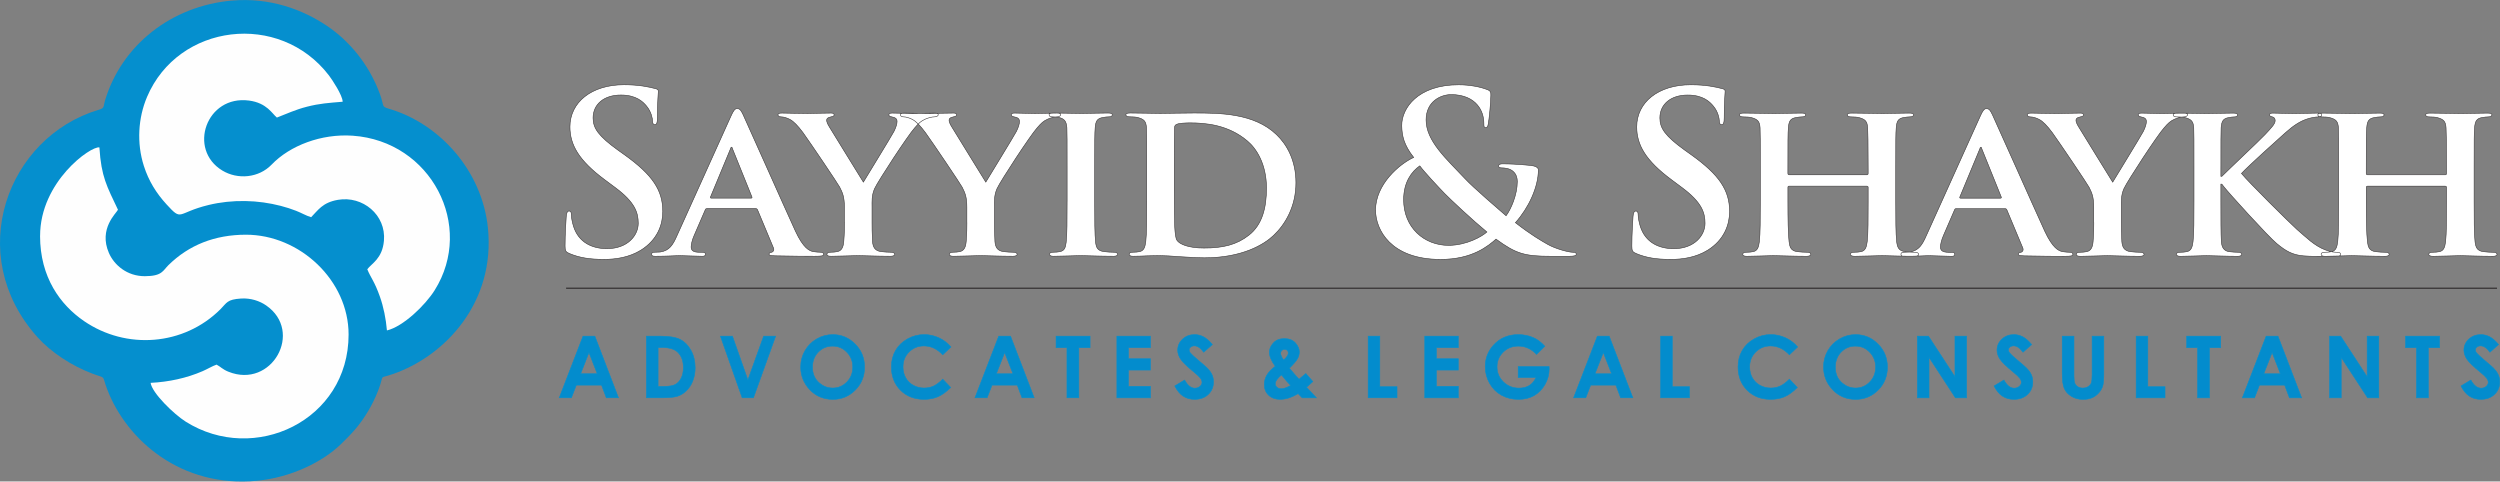 <svg xmlns="http://www.w3.org/2000/svg" xmlns:xlink="http://www.w3.org/1999/xlink" xml:space="preserve" width="13.307in" height="2.563in" version="1.1" shape-rendering="geometricPrecision" text-rendering="geometricPrecision" image-rendering="optimizeQuality" fill-rule="evenodd" clip-rule="evenodd" viewBox="0 0 131187 25265">
 <rect x="0" y="0" width="131187" height="25265" fill="#808080" stroke="none"/>
 <g id="Layer_x0020_1">
  <g id="_1543538574208">
   <g>
    <path fill="#058FCE" d="M12168 29c-3178,283 -5787,2336 -6660,5251 -100,333 -6,383 -333,481 -4807,1434 -7095,7609 -3202,11939 709,789 1793,1494 2852,1896 789,300 492,28 799,831 1026,2685 3900,5175 7852,4801 1805,-171 3471,-1003 4412,-1920 552,-538 972,-965 1430,-1736 193,-325 375,-689 521,-1064 362,-928 -12,-610 750,-871 2774,-948 5415,-3774 5014,-7683 -306,-2982 -2517,-5470 -5210,-6254 -396,-115 -224,-137 -461,-779 -587,-1589 -1632,-2795 -2772,-3563 -1280,-863 -3008,-1504 -4993,-1327z"/>
    <path fill="#FEFEFE" d="M2102 12375c0,2179 1066,3621 2307,4472 2214,1518 5236,1301 7163,-626 335,-336 337,-509 1074,-557 521,-33 986,132 1317,360 1988,1369 300,4405 -1983,3478 -304,-123 -403,-259 -616,-370 -216,73 -484,236 -731,343 -845,367 -1782,567 -2730,614 75,537 1231,1651 1842,2036 3599,2266 8548,-55 8547,-4572 0,-2842 -2561,-5239 -5387,-5238 -1626,1 -2988,536 -4068,1598 -290,285 -322,578 -1238,579 -944,1 -1613,-596 -1884,-1218 -557,-1275 404,-2104 475,-2269 -579,-1228 -878,-1720 -974,-3271 -440,-89 -3112,1793 -3112,4641z"/>
    <path fill="#FEFEFE" d="M16327 11396c357,-356 587,-768 1401,-910 1303,-228 2540,790 2419,2148 -83,943 -655,1194 -874,1496 196,472 375,621 665,1443 187,529 314,1151 366,1765 847,-197 2014,-1323 2508,-2114 2109,-3374 -189,-7817 -4302,-8104 -1645,-115 -3295,516 -4255,1515 -678,705 -1780,801 -2588,313 -1831,-1107 -843,-3971 1403,-3672 934,124 1213,692 1459,892 525,-200 962,-412 1567,-567 690,-177 1154,-201 1885,-264 -1,-328 -550,-1158 -722,-1382 -2588,-3373 -7906,-2733 -9545,1134 -463,1093 -551,2408 -166,3614 255,799 657,1436 1189,2018 846,926 517,445 2206,35 613,-149 1252,-218 1918,-208 644,9 1282,101 1869,253 303,78 553,162 808,260 270,104 551,270 788,335z"/>
   </g>
   <path fill="#ffffff" fill-rule="nonzero" stroke="#373435" stroke-width="29.575" d="M31673 13610c651,0 1338,-105 1952,-479 884,-549 1154,-1356 1154,-2034 0,-1110 -528,-1917 -2013,-2980l-344 -245c-1019,-736 -1301,-1145 -1301,-1683 0,-701 552,-1204 1461,-1204 798,0 1154,351 1338,573 258,304 319,666 319,771 0,140 37,210 123,210 98,0 135,-93 135,-351 0,-912 49,-1251 49,-1403 0,-82 -61,-117 -172,-140 -319,-82 -835,-199 -1632,-199 -1706,0 -2835,923 -2835,2209 0,947 466,1765 1817,2770l565 421c1019,760 1203,1297 1203,1870 0,619 -540,1332 -1645,1332 -761,0 -1485,-316 -1755,-1180 -61,-199 -110,-444 -110,-596 0,-93 -12,-199 -123,-199 -98,0 -135,129 -147,304 -12,187 -61,888 -61,1531 0,257 37,316 233,397 528,222 1080,304 1792,304zm7971 -2665c49,0 86,12 110,70l835 1999c49,117 -25,210 -98,222 -110,12 -135,47 -135,105 0,70 123,70 319,82 908,23 1694,23 2074,23 405,0 466,-23 466,-105 0,-70 -49,-105 -147,-105 -123,0 -246,-12 -405,-35 -196,-47 -503,-173 -921,-1069 -687,-1502 -2492,-5569 -2749,-6118 -110,-222 -160,-316 -319,-316 -110,0 -196,117 -319,397l-2823 6253c-221,503 -405,806 -896,877 -98,0 -221,12 -319,12 -86,0 -123,47 -123,105 0,82 61,105 196,105 565,0 1142,-35 1252,-35 344,0 847,35 1203,35 110,0 172,-23 172,-105 0,-58 -25,-105 -160,-105l-160 0c-331,0 -430,-105 -430,-280 0,-117 49,-362 160,-608l577 -1332c25,-58 37,-70 98,-70l2541 0zm-2320 -549c-37,0 -61,-23 -37,-70l1043 -2513c12,-35 25,-93 61,-93 25,0 37,58 49,93l1019 2525c12,35 0,58 -49,58l-2087 0zm6989 1286c0,164 0,573 -37,993 -25,292 -110,479 -331,526 -98,23 -233,35 -381,35 -123,0 -172,58 -172,105 0,82 86,105 233,105 405,0 1129,-35 1399,-35 295,0 1019,35 1694,35 147,0 233,-35 233,-105 0,-47 -61,-105 -184,-105 -147,0 -381,-12 -540,-35 -319,-47 -417,-234 -442,-526 -25,-421 -25,-830 -25,-993l0 -795c0,-327 -25,-631 135,-993 196,-421 1743,-2782 2099,-3179 233,-269 331,-362 565,-467 160,-70 356,-117 466,-117 123,0 209,-47 209,-117 0,-58 -74,-82 -196,-82 -209,0 -921,23 -1154,23 -319,0 -700,-23 -1056,-23 -123,0 -184,23 -184,93 0,82 98,93 196,117 184,35 233,129 233,222 0,129 -49,304 -160,526 -160,304 -1473,2431 -1608,2665 -184,-280 -1596,-2606 -1792,-2910 -86,-140 -135,-257 -135,-339 0,-82 61,-129 147,-152 172,-47 245,-47 245,-129 0,-70 -61,-93 -160,-93 -491,0 -994,23 -1227,23 -356,0 -1166,-23 -1350,-23 -135,0 -209,23 -209,93 0,70 74,105 160,105 135,0 319,58 454,129 209,105 430,339 700,701 381,526 1853,2712 1927,2863 147,292 245,503 245,1040l0 818zm6424 0c0,164 0,573 -37,993 -25,292 -110,479 -331,526 -98,23 -233,35 -381,35 -123,0 -172,58 -172,105 0,82 86,105 233,105 405,0 1129,-35 1399,-35 295,0 1019,35 1694,35 147,0 233,-35 233,-105 0,-47 -61,-105 -184,-105 -147,0 -381,-12 -540,-35 -319,-47 -417,-234 -442,-526 -25,-421 -25,-830 -25,-993l0 -795c0,-327 -25,-631 135,-993 196,-421 1743,-2782 2099,-3179 233,-269 331,-362 565,-467 160,-70 356,-117 466,-117 123,0 209,-47 209,-117 0,-58 -74,-82 -196,-82 -209,0 -921,23 -1154,23 -319,0 -700,-23 -1056,-23 -123,0 -184,23 -184,93 0,82 98,93 196,117 184,35 233,129 233,222 0,129 -49,304 -160,526 -160,304 -1473,2431 -1608,2665 -184,-280 -1596,-2606 -1792,-2910 -86,-140 -135,-257 -135,-339 0,-82 61,-129 147,-152 172,-47 246,-47 246,-129 0,-70 -61,-93 -160,-93 -491,0 -994,23 -1227,23 -356,0 -1166,-23 -1350,-23 -135,0 -209,23 -209,93 0,70 74,105 160,105 135,0 319,58 454,129 209,105 430,339 700,701 381,526 1853,2712 1927,2863 147,292 245,503 245,1040l0 818zm5258 -1122c0,958 0,1753 -49,2162 -37,292 -98,432 -319,479 -98,23 -221,35 -381,35 -135,0 -172,58 -172,105 0,70 74,105 209,105 430,0 1166,-35 1412,-35 295,0 1031,35 1743,35 123,0 209,-35 209,-105 0,-47 -49,-105 -172,-105 -160,0 -405,-12 -552,-35 -319,-47 -393,-199 -430,-468 -49,-421 -49,-1215 -49,-2174l0 -1753c0,-1508 0,-1788 25,-2104 25,-351 110,-491 405,-538 123,-23 209,-35 319,-35 110,0 172,-23 172,-117 0,-58 -86,-82 -221,-82 -417,0 -1117,23 -1387,23 -307,0 -1043,-23 -1448,-23 -172,0 -258,23 -258,82 0,93 61,117 172,117 135,0 270,12 393,47 233,70 344,187 368,526 12,316 12,596 12,2104l0 1753zm4178 0c0,912 0,1695 -49,2115 -37,292 -98,479 -319,526 -98,23 -221,35 -381,35 -135,0 -172,58 -172,105 0,70 74,105 209,105 221,0 491,-12 749,-23 258,0 491,-12 614,-12 270,0 663,23 1092,58 430,23 896,58 1289,58 1988,0 3130,-701 3621,-1169 614,-573 1178,-1519 1178,-2770 0,-1180 -479,-2010 -1019,-2525 -1178,-1134 -2995,-1134 -4345,-1134 -651,0 -1424,23 -1755,23 -307,0 -994,-23 -1559,-23 -160,0 -246,23 -246,93 0,70 74,105 184,105 160,0 344,12 430,35 344,93 442,199 466,538 12,316 12,596 12,2104l0 1753zm1448 -1905c0,-783 0,-1601 12,-1940 0,-117 37,-164 135,-199 86,-47 442,-70 663,-70 847,0 2025,105 3020,947 479,397 1007,1215 1007,2478 0,1029 -221,1917 -921,2466 -651,514 -1375,678 -2357,678 -847,0 -1277,-210 -1412,-397 -86,-105 -110,-456 -123,-701 -12,-199 -25,-958 -25,-2010l0 -1251zm10561 2373c0,1017 786,2583 3412,2583 1682,0 2504,-713 2909,-1064 1056,771 1497,900 2897,900l945 0c270,0 368,-35 368,-105 0,-93 -61,-105 -172,-105 -245,0 -921,-187 -1313,-409 -331,-187 -884,-503 -1706,-1145 700,-783 1203,-1870 1203,-2770 0,-140 -184,-210 -417,-234 -687,-70 -1178,-82 -1473,-82 -98,0 -196,23 -196,117 0,70 74,93 147,93 184,0 442,35 601,175 184,152 233,362 233,538 0,713 -344,1473 -589,1800 -233,-199 -1743,-1496 -2160,-1952 -982,-1040 -2038,-1975 -2038,-3074 0,-993 798,-1332 1313,-1332 687,0 1117,245 1362,526 270,304 356,678 356,982 0,175 12,222 86,222 74,0 123,-23 147,-199 37,-175 135,-1110 135,-1496 0,-140 0,-234 -209,-304 -331,-129 -884,-245 -1485,-245 -2136,0 -2995,1227 -2983,2151 12,526 110,1005 626,1660 -736,339 -2001,1403 -2001,2770zm3830 1847c-1277,0 -2357,-935 -2357,-2396 0,-935 430,-1484 847,-1777 209,292 994,1134 1313,1461 319,327 1497,1426 2209,2010 -258,234 -1068,701 -2013,701zm11641 736c651,0 1338,-105 1952,-479 884,-549 1154,-1356 1154,-2034 0,-1110 -528,-1917 -2013,-2980l-344 -245c-1019,-736 -1301,-1145 -1301,-1683 0,-701 552,-1204 1461,-1204 798,0 1154,351 1338,573 258,304 319,666 319,771 0,140 37,210 123,210 98,0 135,-93 135,-351 0,-912 49,-1251 49,-1403 0,-82 -61,-117 -172,-140 -319,-82 -835,-199 -1633,-199 -1706,0 -2835,923 -2835,2209 0,947 466,1765 1817,2770l565 421c1019,760 1203,1297 1203,1870 0,619 -540,1332 -1645,1332 -761,0 -1485,-316 -1755,-1180 -61,-199 -110,-444 -110,-596 0,-93 -12,-199 -123,-199 -98,0 -135,129 -147,304 -12,187 -61,888 -61,1531 0,257 37,316 233,397 528,222 1080,304 1792,304zm6240 -4441c-37,0 -74,-12 -74,-70l0 -210c0,-1508 0,-1870 25,-2186 25,-351 110,-491 405,-538 123,-23 221,-35 307,-35 135,0 196,-35 196,-105 0,-70 -74,-93 -221,-93 -430,0 -1178,23 -1436,23 -295,0 -1007,-23 -1583,-23 -147,0 -233,23 -233,93 0,70 74,105 184,105 160,0 344,12 430,35 344,93 442,199 466,538 12,316 12,596 12,2104l0 1753c0,912 0,1695 -49,2115 -37,292 -98,479 -319,526 -98,23 -221,35 -381,35 -135,0 -172,58 -172,105 0,70 74,105 209,105 430,0 1142,-35 1387,-35 307,0 1056,35 1755,35 135,0 221,-35 221,-105 0,-47 -49,-105 -172,-105 -160,0 -405,-12 -552,-35 -319,-47 -381,-234 -417,-514 -49,-432 -61,-1192 -61,-2104l0 -760c0,-47 37,-58 74,-58l4075 0c25,0 61,23 61,58l0 760c0,912 0,1671 -49,2092 -37,292 -98,479 -319,526 -98,23 -221,35 -393,35 -123,0 -172,58 -172,105 0,70 86,105 233,105 417,0 1178,-35 1424,-35 295,0 1007,35 1706,35 135,0 221,-35 221,-105 0,-47 -61,-105 -172,-105 -172,0 -405,-12 -552,-35 -331,-47 -393,-234 -430,-514 -49,-432 -49,-1216 -49,-2127l0 -1753c0,-1508 0,-1788 25,-2104 25,-351 110,-491 393,-538 135,-23 233,-35 319,-35 123,0 196,-35 196,-105 0,-70 -74,-93 -233,-93 -417,0 -1129,23 -1387,23 -282,0 -1043,-23 -1620,-23 -160,0 -233,23 -233,93 0,70 61,105 184,105 147,0 331,12 417,35 344,93 442,199 466,538 12,316 25,678 25,2186l0 210c0,58 -37,70 -61,70l-4075 0zm11309 1777c49,0 86,12 110,70l835 1999c49,117 -25,210 -98,222 -110,12 -135,47 -135,105 0,70 123,70 319,82 908,23 1694,23 2074,23 405,0 466,-23 466,-105 0,-70 -49,-105 -147,-105 -123,0 -245,-12 -405,-35 -196,-47 -503,-173 -921,-1069 -687,-1502 -2492,-5569 -2750,-6118 -110,-222 -160,-316 -319,-316 -110,0 -196,117 -319,397l-2823 6253c-221,503 -405,806 -896,877 -98,0 -221,12 -319,12 -86,0 -123,47 -123,105 0,82 61,105 196,105 565,0 1142,-35 1252,-35 344,0 847,35 1203,35 110,0 172,-23 172,-105 0,-58 -25,-105 -160,-105l-160 0c-331,0 -430,-105 -430,-280 0,-117 49,-362 160,-608l577 -1332c25,-58 37,-70 98,-70l2541 0zm-2320 -549c-37,0 -61,-23 -37,-70l1043 -2513c12,-35 25,-93 61,-93 25,0 37,58 49,93l1019 2525c12,35 0,58 -49,58l-2087 0zm6989 1286c0,164 0,573 -37,993 -25,292 -110,479 -331,526 -98,23 -233,35 -381,35 -123,0 -172,58 -172,105 0,82 86,105 233,105 405,0 1129,-35 1399,-35 295,0 1019,35 1694,35 147,0 233,-35 233,-105 0,-47 -61,-105 -184,-105 -147,0 -381,-12 -540,-35 -319,-47 -417,-234 -442,-526 -25,-421 -25,-830 -25,-993l0 -795c0,-327 -25,-631 135,-993 196,-421 1743,-2782 2099,-3179 233,-269 331,-362 565,-467 160,-70 356,-117 466,-117 123,0 209,-47 209,-117 0,-58 -74,-82 -196,-82 -209,0 -921,23 -1154,23 -319,0 -700,-23 -1056,-23 -123,0 -184,23 -184,93 0,82 98,93 196,117 184,35 233,129 233,222 0,129 -49,304 -160,526 -160,304 -1473,2431 -1608,2665 -184,-280 -1596,-2606 -1792,-2910 -86,-140 -135,-257 -135,-339 0,-82 61,-129 147,-152 172,-47 245,-47 245,-129 0,-70 -61,-93 -160,-93 -491,0 -994,23 -1227,23 -356,0 -1166,-23 -1350,-23 -135,0 -209,23 -209,93 0,70 74,105 160,105 135,0 319,58 454,129 209,105 430,339 700,701 380,526 1853,2712 1927,2863 147,292 245,503 245,1040l0 818zm6670 -2875c0,-1508 0,-1788 12,-2104 25,-351 110,-491 405,-538 135,-23 196,-35 307,-35 86,0 147,-35 147,-105 0,-70 -74,-93 -233,-93 -356,0 -1129,23 -1387,23 -258,0 -945,-23 -1510,-23 -160,0 -246,23 -246,93 0,70 74,105 184,105 160,0 344,12 430,35 344,93 442,199 466,538 12,316 12,596 12,2104l0 1753c0,912 0,1695 -49,2115 -37,292 -98,479 -319,526 -98,23 -221,35 -381,35 -135,0 -172,58 -172,105 0,70 74,105 209,105 430,0 1117,-35 1363,-35 270,0 1043,35 1645,35 123,0 209,-35 209,-105 0,-47 -61,-105 -147,-105 -135,0 -381,-12 -528,-35 -270,-47 -368,-234 -393,-514 -25,-432 -25,-1216 -25,-2127l0 -900 49 0 110 140c233,304 2308,2595 2774,2980 466,386 822,596 1399,643 233,23 430,23 749,23l945 0c196,0 258,-35 258,-105 0,-58 -61,-105 -147,-105 -123,0 -344,0 -663,-129 -577,-222 -994,-655 -1473,-1064 -417,-374 -2541,-2478 -2921,-2945 331,-362 1939,-1812 2283,-2115 454,-409 798,-619 1142,-736 196,-70 466,-117 626,-117 98,0 160,-35 160,-105 0,-70 -74,-93 -184,-93 -331,0 -933,23 -1264,23 -295,0 -884,-23 -1117,-23 -110,0 -172,23 -172,93 0,58 49,82 147,105 98,23 147,93 147,199 0,175 -233,409 -540,736 -319,339 -1890,1812 -2259,2186l-49 0 0 -444zm7701 362c-37,0 -74,-12 -74,-70l0 -210c0,-1508 0,-1870 25,-2186 25,-351 110,-491 405,-538 123,-23 221,-35 307,-35 135,0 196,-35 196,-105 0,-70 -74,-93 -221,-93 -430,0 -1178,23 -1436,23 -295,0 -1007,-23 -1583,-23 -147,0 -233,23 -233,93 0,70 74,105 184,105 160,0 344,12 430,35 344,93 442,199 466,538 12,316 12,596 12,2104l0 1753c0,912 0,1695 -49,2115 -37,292 -98,479 -319,526 -98,23 -221,35 -380,35 -135,0 -172,58 -172,105 0,70 74,105 209,105 430,0 1142,-35 1387,-35 307,0 1056,35 1755,35 135,0 221,-35 221,-105 0,-47 -49,-105 -172,-105 -160,0 -405,-12 -552,-35 -319,-47 -381,-234 -417,-514 -49,-432 -61,-1192 -61,-2104l0 -760c0,-47 37,-58 74,-58l4075 0c25,0 61,23 61,58l0 760c0,912 0,1671 -49,2092 -37,292 -98,479 -319,526 -98,23 -221,35 -393,35 -123,0 -172,58 -172,105 0,70 86,105 233,105 417,0 1178,-35 1424,-35 295,0 1007,35 1706,35 135,0 221,-35 221,-105 0,-47 -61,-105 -172,-105 -172,0 -405,-12 -552,-35 -331,-47 -393,-234 -430,-514 -49,-432 -49,-1216 -49,-2127l0 -1753c0,-1508 0,-1788 25,-2104 25,-351 110,-491 393,-538 135,-23 233,-35 319,-35 123,0 196,-35 196,-105 0,-70 -74,-93 -233,-93 -417,0 -1129,23 -1387,23 -282,0 -1043,-23 -1620,-23 -160,0 -233,23 -233,93 0,70 61,105 184,105 147,0 331,12 417,35 344,93 442,199 466,538 12,316 25,678 25,2186l0 210c0,58 -37,70 -61,70l-4075 0z"/>
   <path fill="#038CCD" fill-rule="nonzero" stroke="#058FCE" stroke-width="29.575" d="M30596 17638l618 0 1241 3236 -639 0 -252 -667 -1322 0 -258 667 -639 0 1249 -3236zm310 860l-437 1114 872 0 -435 -1114zm3016 -860l727 0c469,0 817,59 1045,175 228,116 416,306 563,569 147,262 221,569 221,919 0,249 -41,478 -124,687 -82,209 -197,382 -342,521 -145,137 -302,233 -472,286 -169,53 -463,79 -881,79l-738 0 0 -3236zm611 595l0 2042 285 0c281,0 484,-32 610,-97 127,-65 230,-174 310,-326 80,-152 121,-340 121,-564 0,-343 -96,-610 -287,-799 -172,-171 -449,-255 -830,-255l-208 0zm3270 -595l631 0 811 2299 827 -2299 629 0 -1164 3236 -592 0 -1141 -3236zm5896 -81c456,0 848,166 1176,497 329,331 493,735 493,1212 0,473 -162,872 -486,1199 -324,327 -717,491 -1179,491 -484,0 -887,-168 -1206,-504 -320,-336 -481,-735 -481,-1197 0,-309 75,-593 224,-853 149,-259 354,-465 615,-617 261,-152 543,-228 844,-228zm-9 604c-297,0 -547,104 -750,312 -203,208 -304,473 -304,794 0,358 127,641 383,849 198,163 425,244 682,244 290,0 537,-106 741,-317 204,-211 306,-471 306,-780 0,-308 -103,-569 -308,-782 -205,-213 -455,-320 -750,-320zm6211 45l-431 410c-293,-309 -621,-464 -988,-464 -308,0 -569,106 -780,317 -212,211 -317,471 -317,780 0,216 47,407 141,574 94,168 226,299 397,394 171,95 362,143 571,143 178,0 341,-33 489,-100 148,-67 311,-189 487,-364l417 437c-238,234 -463,396 -675,486 -212,91 -454,136 -726,136 -502,0 -913,-159 -1232,-479 -320,-318 -479,-728 -479,-1226 0,-323 73,-609 219,-860 145,-251 353,-452 625,-605 271,-152 563,-229 877,-229 266,0 522,56 769,169 246,113 459,273 637,480zm2509 -568l618 0 1241 3236 -639 0 -252 -667 -1322 0 -258 667 -639 0 1249 -3236zm310 860l-437 1114 872 0 -435 -1114zm2697 -860l1784 0 0 608 -589 0 0 2628 -624 0 0 -2628 -571 0 0 -608zm3191 0l1761 0 0 604 -1150 0 0 581 1150 0 0 595 -1150 0 0 852 1150 0 0 604 -1761 0 0 -3236zm5010 440l-455 403c-160,-222 -322,-334 -487,-334 -81,0 -147,22 -198,65 -52,44 -77,92 -77,146 0,54 18,106 55,154 50,65 201,203 452,415 234,197 377,321 427,372 124,126 213,246 265,361 52,116 78,241 78,377 0,266 -91,485 -275,658 -183,173 -422,259 -717,259 -230,0 -430,-56 -601,-169 -171,-113 -317,-291 -439,-533l517 -312c156,285 335,428 537,428 106,0 195,-31 267,-92 72,-62 108,-133 108,-213 0,-73 -27,-146 -82,-220 -54,-73 -174,-186 -359,-337 -352,-287 -579,-509 -681,-665 -103,-156 -154,-312 -154,-467 0,-225 85,-417 255,-577 171,-161 381,-241 631,-241 161,0 314,38 460,112 146,75 303,211 473,409zm4907 1523l367 419 -166 151 -165 149 517 554 -745 0 -213 -220c-339,201 -655,301 -946,301 -247,0 -447,-73 -601,-218 -153,-145 -229,-331 -229,-559 0,-172 43,-334 130,-487 86,-152 235,-310 445,-473 -207,-280 -310,-529 -310,-744 0,-159 69,-317 206,-473 138,-156 332,-234 582,-234 252,0 446,77 582,231 136,154 203,309 203,466 0,123 -31,241 -93,354 -62,113 -204,281 -428,502 261,309 430,502 506,578 46,-35 165,-134 357,-298zm-1167 -711c163,-140 244,-262 244,-370 0,-56 -18,-101 -55,-136 -37,-35 -85,-53 -145,-53 -55,0 -103,20 -142,59 -39,40 -58,86 -58,138 0,105 52,225 156,361zm368 1333c-114,-111 -274,-294 -480,-551 -218,180 -327,337 -327,473 0,63 30,121 89,174 60,53 135,79 226,79 131,0 295,-58 492,-174zm4068 -2585l611 0 0 2650 903 0 0 586 -1514 0 0 -3236zm2970 0l1761 0 0 604 -1150 0 0 581 1150 0 0 595 -1150 0 0 852 1150 0 0 604 -1761 0 0 -3236zm6299 529l-432 429c-273,-290 -592,-435 -956,-435 -317,0 -583,105 -797,316 -214,211 -321,467 -321,769 0,312 111,576 333,793 222,217 496,325 822,325 212,0 391,-45 536,-134 145,-89 263,-229 352,-420l-934 0 0 -577 1622 0 4 136c0,283 -73,551 -219,805 -147,253 -336,447 -568,581 -233,133 -506,200 -819,200 -335,0 -633,-73 -896,-219 -263,-146 -470,-354 -624,-623 -153,-270 -229,-561 -229,-874 0,-428 142,-801 424,-1117 335,-377 771,-566 1308,-566 281,0 544,52 788,156 206,88 408,240 606,454zm2761 -529l618 0 1241 3236 -639 0 -252 -667 -1322 0 -258 667 -639 0 1249 -3236zm310 860l-437 1114 872 0 -435 -1114zm3007 -860l611 0 0 2650 903 0 0 586 -1514 0 0 -3236zm7188 568l-431 410c-293,-309 -621,-464 -988,-464 -308,0 -569,106 -780,317 -212,211 -317,471 -317,780 0,216 47,407 141,574 94,168 226,299 397,394 171,95 362,143 571,143 178,0 341,-33 489,-100 148,-67 311,-189 487,-364l417 437c-238,234 -463,396 -675,486 -212,91 -454,136 -726,136 -502,0 -913,-159 -1232,-479 -320,-318 -479,-728 -479,-1226 0,-323 73,-609 219,-860 145,-251 353,-452 625,-605 271,-152 563,-229 877,-229 266,0 522,56 769,169 246,113 459,273 637,480zm3044 -649c456,0 848,166 1176,497 329,331 493,735 493,1212 0,473 -162,872 -486,1199 -324,327 -717,491 -1179,491 -484,0 -887,-168 -1206,-504 -320,-336 -481,-735 -481,-1197 0,-309 75,-593 224,-853 149,-259 354,-465 615,-617 261,-152 543,-228 844,-228zm-9 604c-297,0 -547,104 -750,312 -203,208 -304,473 -304,794 0,358 127,641 383,849 198,163 425,244 682,244 290,0 537,-106 741,-317 204,-211 306,-471 306,-780 0,-308 -103,-569 -308,-782 -205,-213 -455,-320 -750,-320zm3250 -523l582 0 1390 2130 0 -2130 611 0 0 3236 -587 0 -1385 -2123 0 2123 -611 0 0 -3236zm5997 440l-455 403c-160,-222 -322,-334 -487,-334 -81,0 -147,22 -198,65 -52,44 -77,92 -77,146 0,54 18,106 55,154 50,65 201,203 452,415 234,197 377,321 427,372 124,126 213,246 265,361 52,116 78,241 78,377 0,266 -91,485 -275,658 -183,173 -422,259 -717,259 -230,0 -430,-56 -601,-169 -171,-113 -317,-291 -439,-533l517 -312c156,285 335,428 537,428 106,0 195,-31 267,-92 72,-62 108,-133 108,-213 0,-73 -27,-146 -82,-220 -54,-73 -174,-186 -359,-337 -352,-287 -579,-509 -681,-665 -103,-156 -154,-312 -154,-467 0,-225 85,-417 255,-577 171,-161 381,-241 631,-241 161,0 314,38 460,112 146,75 303,211 473,409zm1605 -440l615 0 0 2094c0,180 16,308 47,382 31,75 83,134 156,180 73,44 160,67 262,67 109,0 201,-25 280,-75 79,-50 133,-113 162,-190 30,-77 45,-224 45,-441l0 -2016 615 0 0 1929c0,326 -18,551 -55,678 -37,126 -106,248 -210,365 -103,117 -222,204 -356,261 -134,56 -291,85 -469,85 -234,0 -437,-54 -610,-161 -174,-108 -297,-243 -372,-405 -74,-162 -112,-436 -112,-822l0 -1929zm3879 0l611 0 0 2650 903 0 0 586 -1514 0 0 -3236zm2651 0l1784 0 0 608 -589 0 0 2628 -624 0 0 -2628 -571 0 0 -608zm4172 0l618 0 1241 3236 -639 0 -252 -667 -1322 0 -258 667 -639 0 1249 -3236zm310 860l-437 1114 872 0 -435 -1114zm3016 -860l582 0 1390 2130 0 -2130 611 0 0 3236 -587 0 -1385 -2123 0 2123 -611 0 0 -3236zm3989 0l1784 0 0 608 -589 0 0 2628 -624 0 0 -2628 -571 0 0 -608zm4880 440l-455 403c-159,-222 -322,-334 -487,-334 -81,0 -147,22 -198,65 -52,44 -77,92 -77,146 0,54 18,106 55,154 50,65 201,203 452,415 234,197 377,321 427,372 124,126 213,246 265,361 52,116 78,241 78,377 0,266 -91,485 -275,658 -183,173 -422,259 -717,259 -230,0 -430,-56 -601,-169 -171,-113 -317,-291 -439,-533l517 -312c156,285 335,428 537,428 106,0 195,-31 267,-92 72,-62 108,-133 108,-213 0,-73 -27,-146 -82,-220 -54,-73 -174,-186 -359,-337 -352,-287 -579,-509 -681,-665 -103,-156 -154,-312 -154,-467 0,-225 85,-417 255,-577 171,-161 381,-241 631,-241 161,0 314,38 460,112 146,75 303,211 473,409z"/>
   <line fill="none" stroke="#373435" stroke-width="68.465" x1="29706" y1="15124" x2="131030" y2="15124"/>
  </g>
 </g>
</svg>